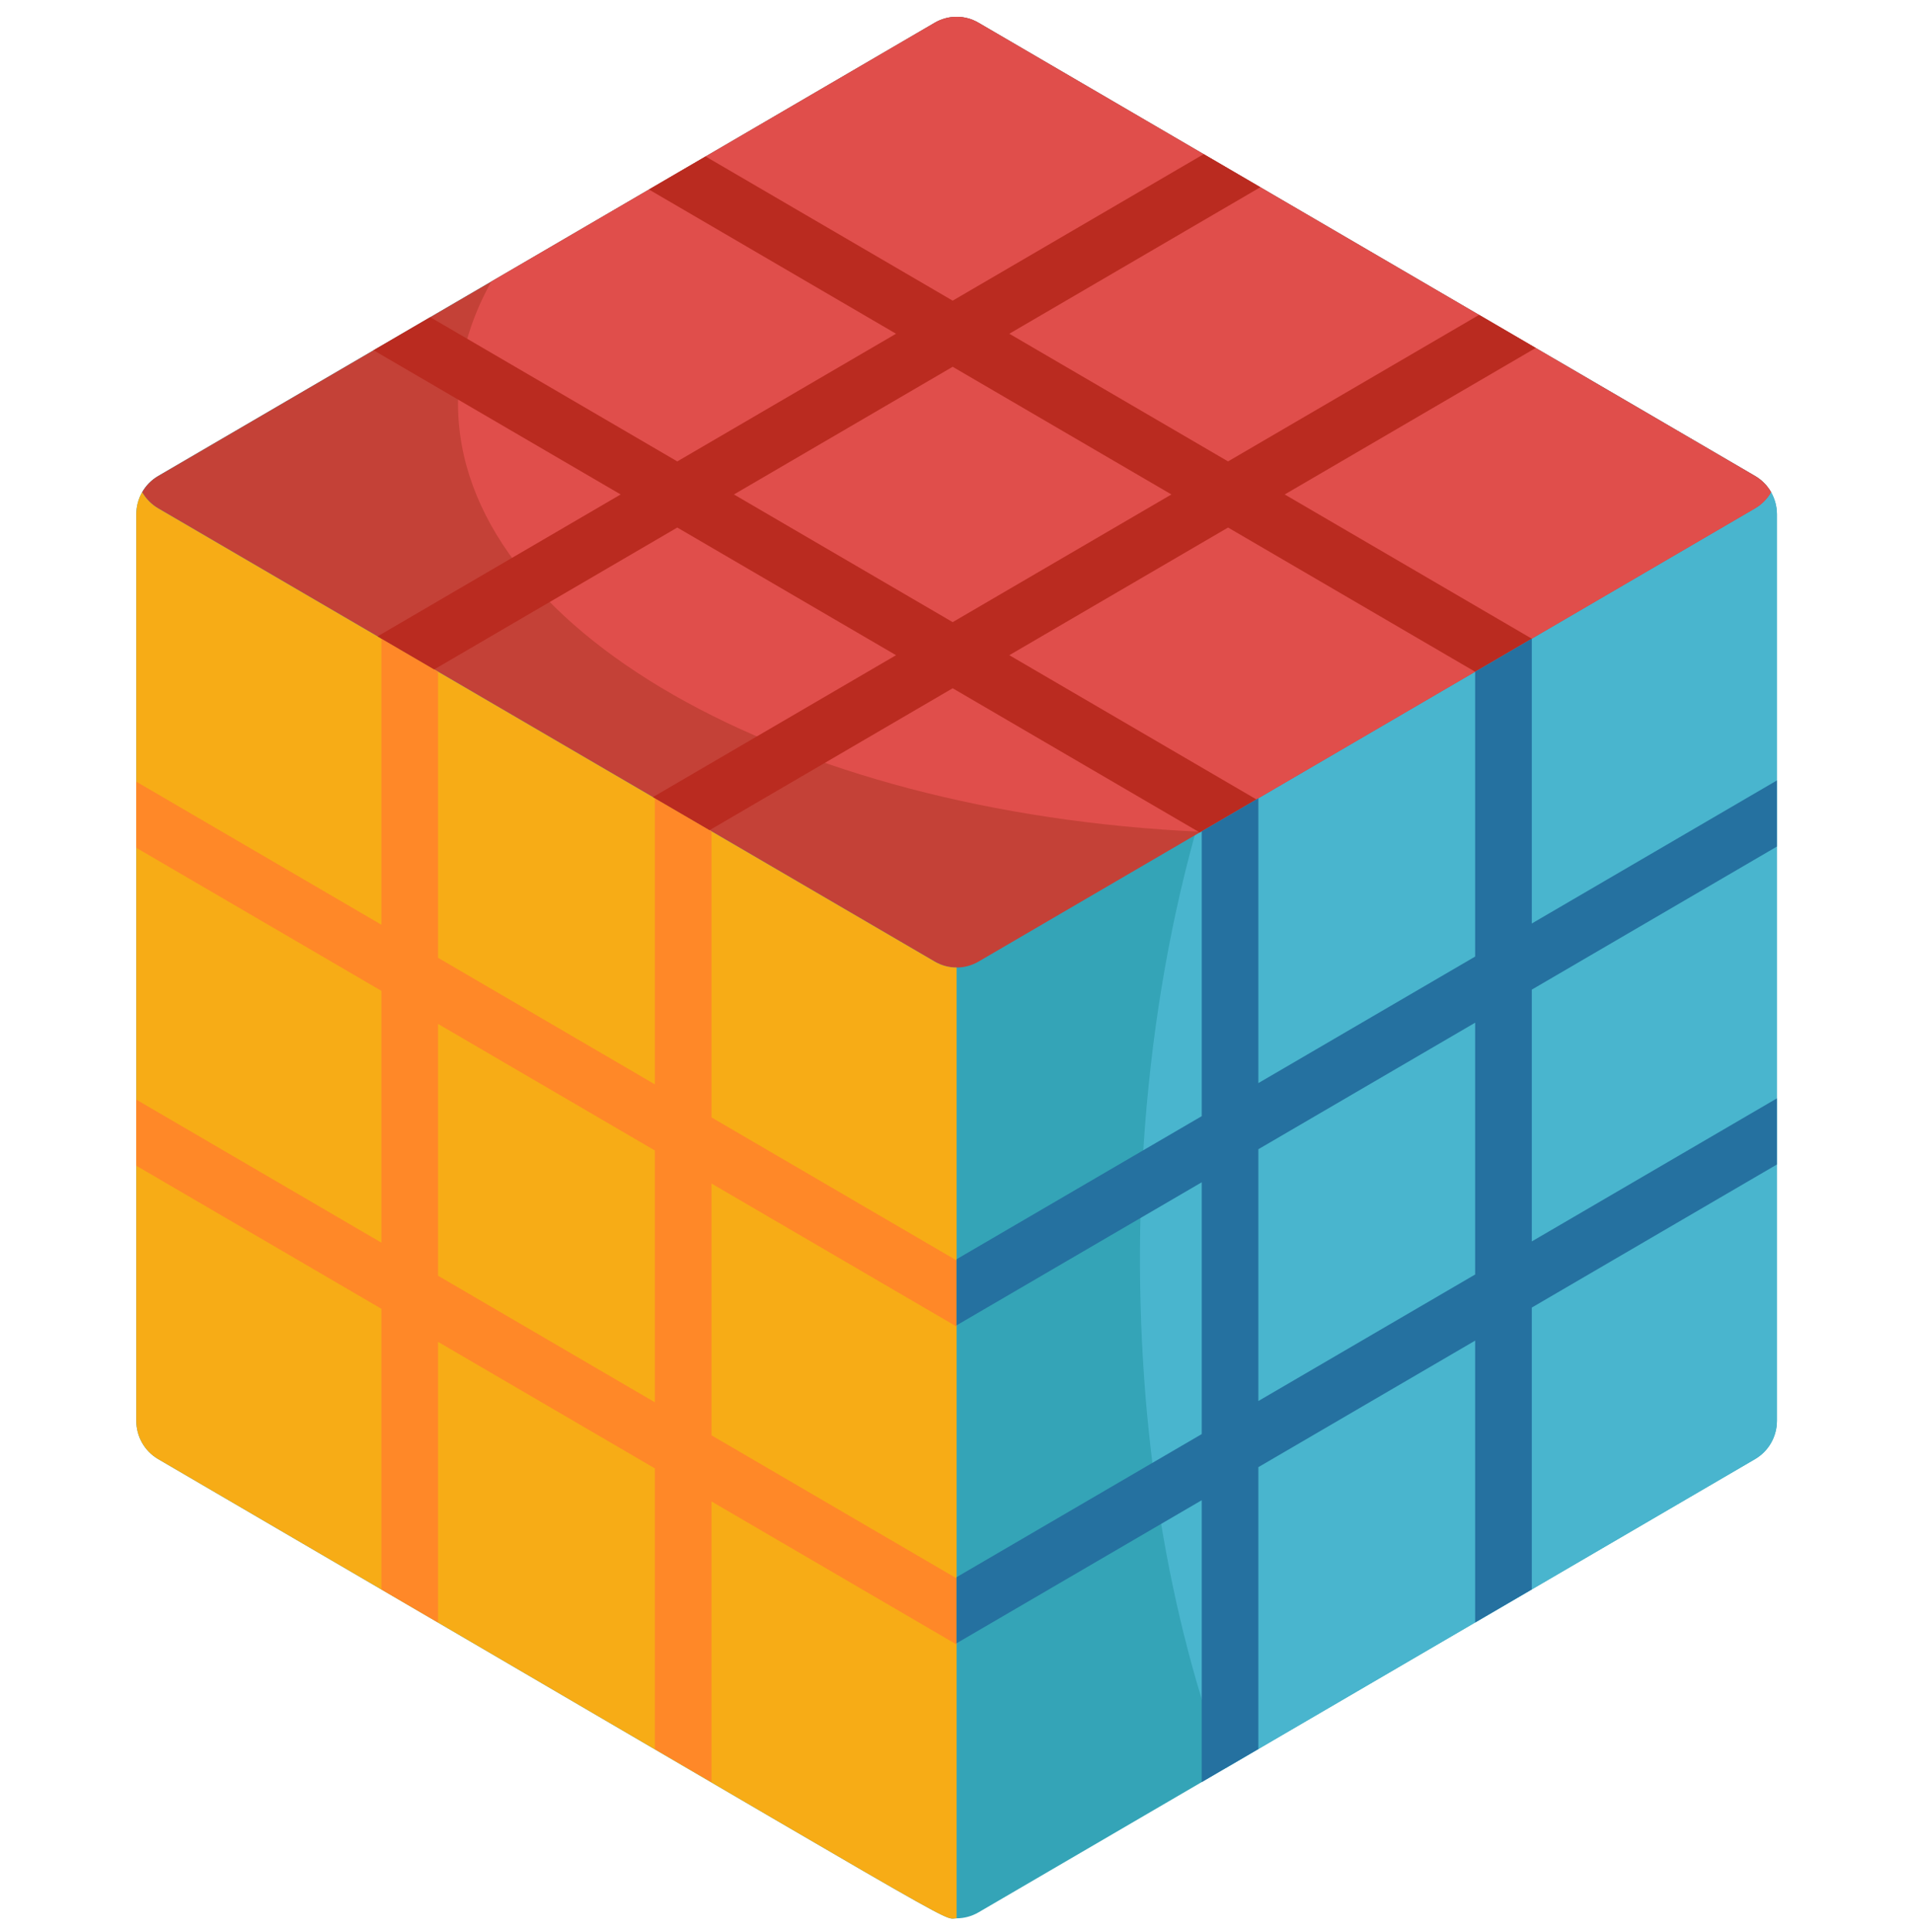 <svg width="102" height="103" viewBox="0 0 102 103" fill="none" xmlns="http://www.w3.org/2000/svg">
<g clip-path="url(#clip0)">
<path d="M93.578 25.382L52.172 1.212C51.45 0.791 50.561 0.791 49.84 1.212L8.433 25.381C7.712 25.803 7.268 26.581 7.268 27.423V75.763C7.268 76.605 7.712 77.383 8.433 77.804C52.903 103.761 50.093 102.29 51.006 102.29C51.408 102.29 51.81 102.184 52.172 101.974L93.578 77.804C94.3 77.383 94.744 76.605 94.744 75.763V27.423C94.744 26.581 94.299 25.803 93.578 25.382Z" fill="#34A4B7"/>
<path d="M93.578 25.382L82.879 19.137C70.811 21.844 61.186 41.535 60.794 65.586C60.618 76.351 62.321 86.303 65.329 94.294L93.578 77.804C94.3 77.383 94.744 76.605 94.744 75.763V27.423C94.744 26.581 94.3 25.803 93.578 25.382Z" fill="#49B5CE"/>
<path d="M93.578 25.382L52.172 1.212C51.451 0.791 50.562 0.791 49.84 1.212L8.434 25.382C8.073 25.592 7.782 25.892 7.581 26.244C7.782 26.596 8.073 26.896 8.434 27.106L49.84 51.276C50.201 51.486 50.604 51.592 51.006 51.592C51.409 51.592 51.811 51.486 52.172 51.276L93.578 27.106C93.939 26.896 94.23 26.596 94.432 26.244C94.23 25.892 93.939 25.592 93.578 25.382Z" fill="#C44137"/>
<path d="M93.578 25.382L52.172 1.212C51.451 0.791 50.562 0.791 49.84 1.212L26.198 15.012C25.044 17.075 24.421 19.259 24.421 21.52C24.421 33.505 41.839 43.341 64.032 44.353L93.578 27.106C93.938 26.896 94.23 26.596 94.431 26.244C94.23 25.892 93.938 25.592 93.578 25.382Z" fill="#E04E4B"/>
<path d="M8.433 27.107C8.073 26.896 7.781 26.596 7.58 26.244C7.378 26.597 7.268 27.002 7.268 27.423V75.763C7.268 76.605 7.712 77.383 8.433 77.804C52.903 103.762 50.093 102.29 51.006 102.29V51.592C50.604 51.592 50.201 51.487 49.84 51.276L8.433 27.107Z" fill="#F7AC16"/>
<path d="M51.006 70.738V67.212L37.937 59.584V44.328L34.916 42.565V57.821L23.357 51.073V35.818L20.337 34.055V49.31L7.268 41.682V45.208L20.337 52.836V66.263L7.268 58.635V62.16L20.337 69.789V84.752L23.357 86.515V71.552L34.916 78.299V93.262L37.937 95.025V80.062L51.006 87.691V84.165L37.937 76.536V63.109L51.006 70.738ZM34.916 74.774L23.357 68.026V54.599L34.916 61.347V74.774Z" fill="#FF8828"/>
<path d="M78.653 35.819L81.673 34.056L68.5 26.366L81.882 18.555L78.862 16.792L65.479 24.603L53.816 17.796L67.199 9.984L64.179 8.221L50.796 16.032L37.623 8.344L34.603 10.106L47.776 17.796L36.113 24.604L22.94 16.914L19.919 18.677L33.093 26.366L20.129 33.934L23.149 35.697L36.113 28.13L47.776 34.937L34.812 42.504L37.833 44.267L50.796 36.7L63.969 44.39L66.99 42.627L53.816 34.937L65.48 28.13L78.653 35.819ZM50.796 33.174L39.133 26.366L50.796 19.558L62.459 26.366L50.796 33.174Z" fill="#BA2B20"/>
<path d="M94.744 45.141V41.615L81.674 49.244V34.055L78.654 35.818V51.007L67.095 57.754V42.565L64.075 44.328V59.517L51.005 67.146V70.671L64.075 63.043V76.47L51.005 84.099V87.624L64.075 79.996V95.026L67.095 93.263V78.233L78.654 71.486V86.516L81.674 84.753V69.723L94.744 62.094V58.568L81.674 66.197V52.77L94.744 45.141ZM78.654 67.96L67.095 74.707V61.28L78.654 54.533V67.96Z" fill="#2571A0"/>
</g>
<defs>
<clipPath id="clip0">
<rect x="0.854" y="0.896" width="100.303" height="101.409" fill="white"/>
</clipPath>
</defs>
</svg>
